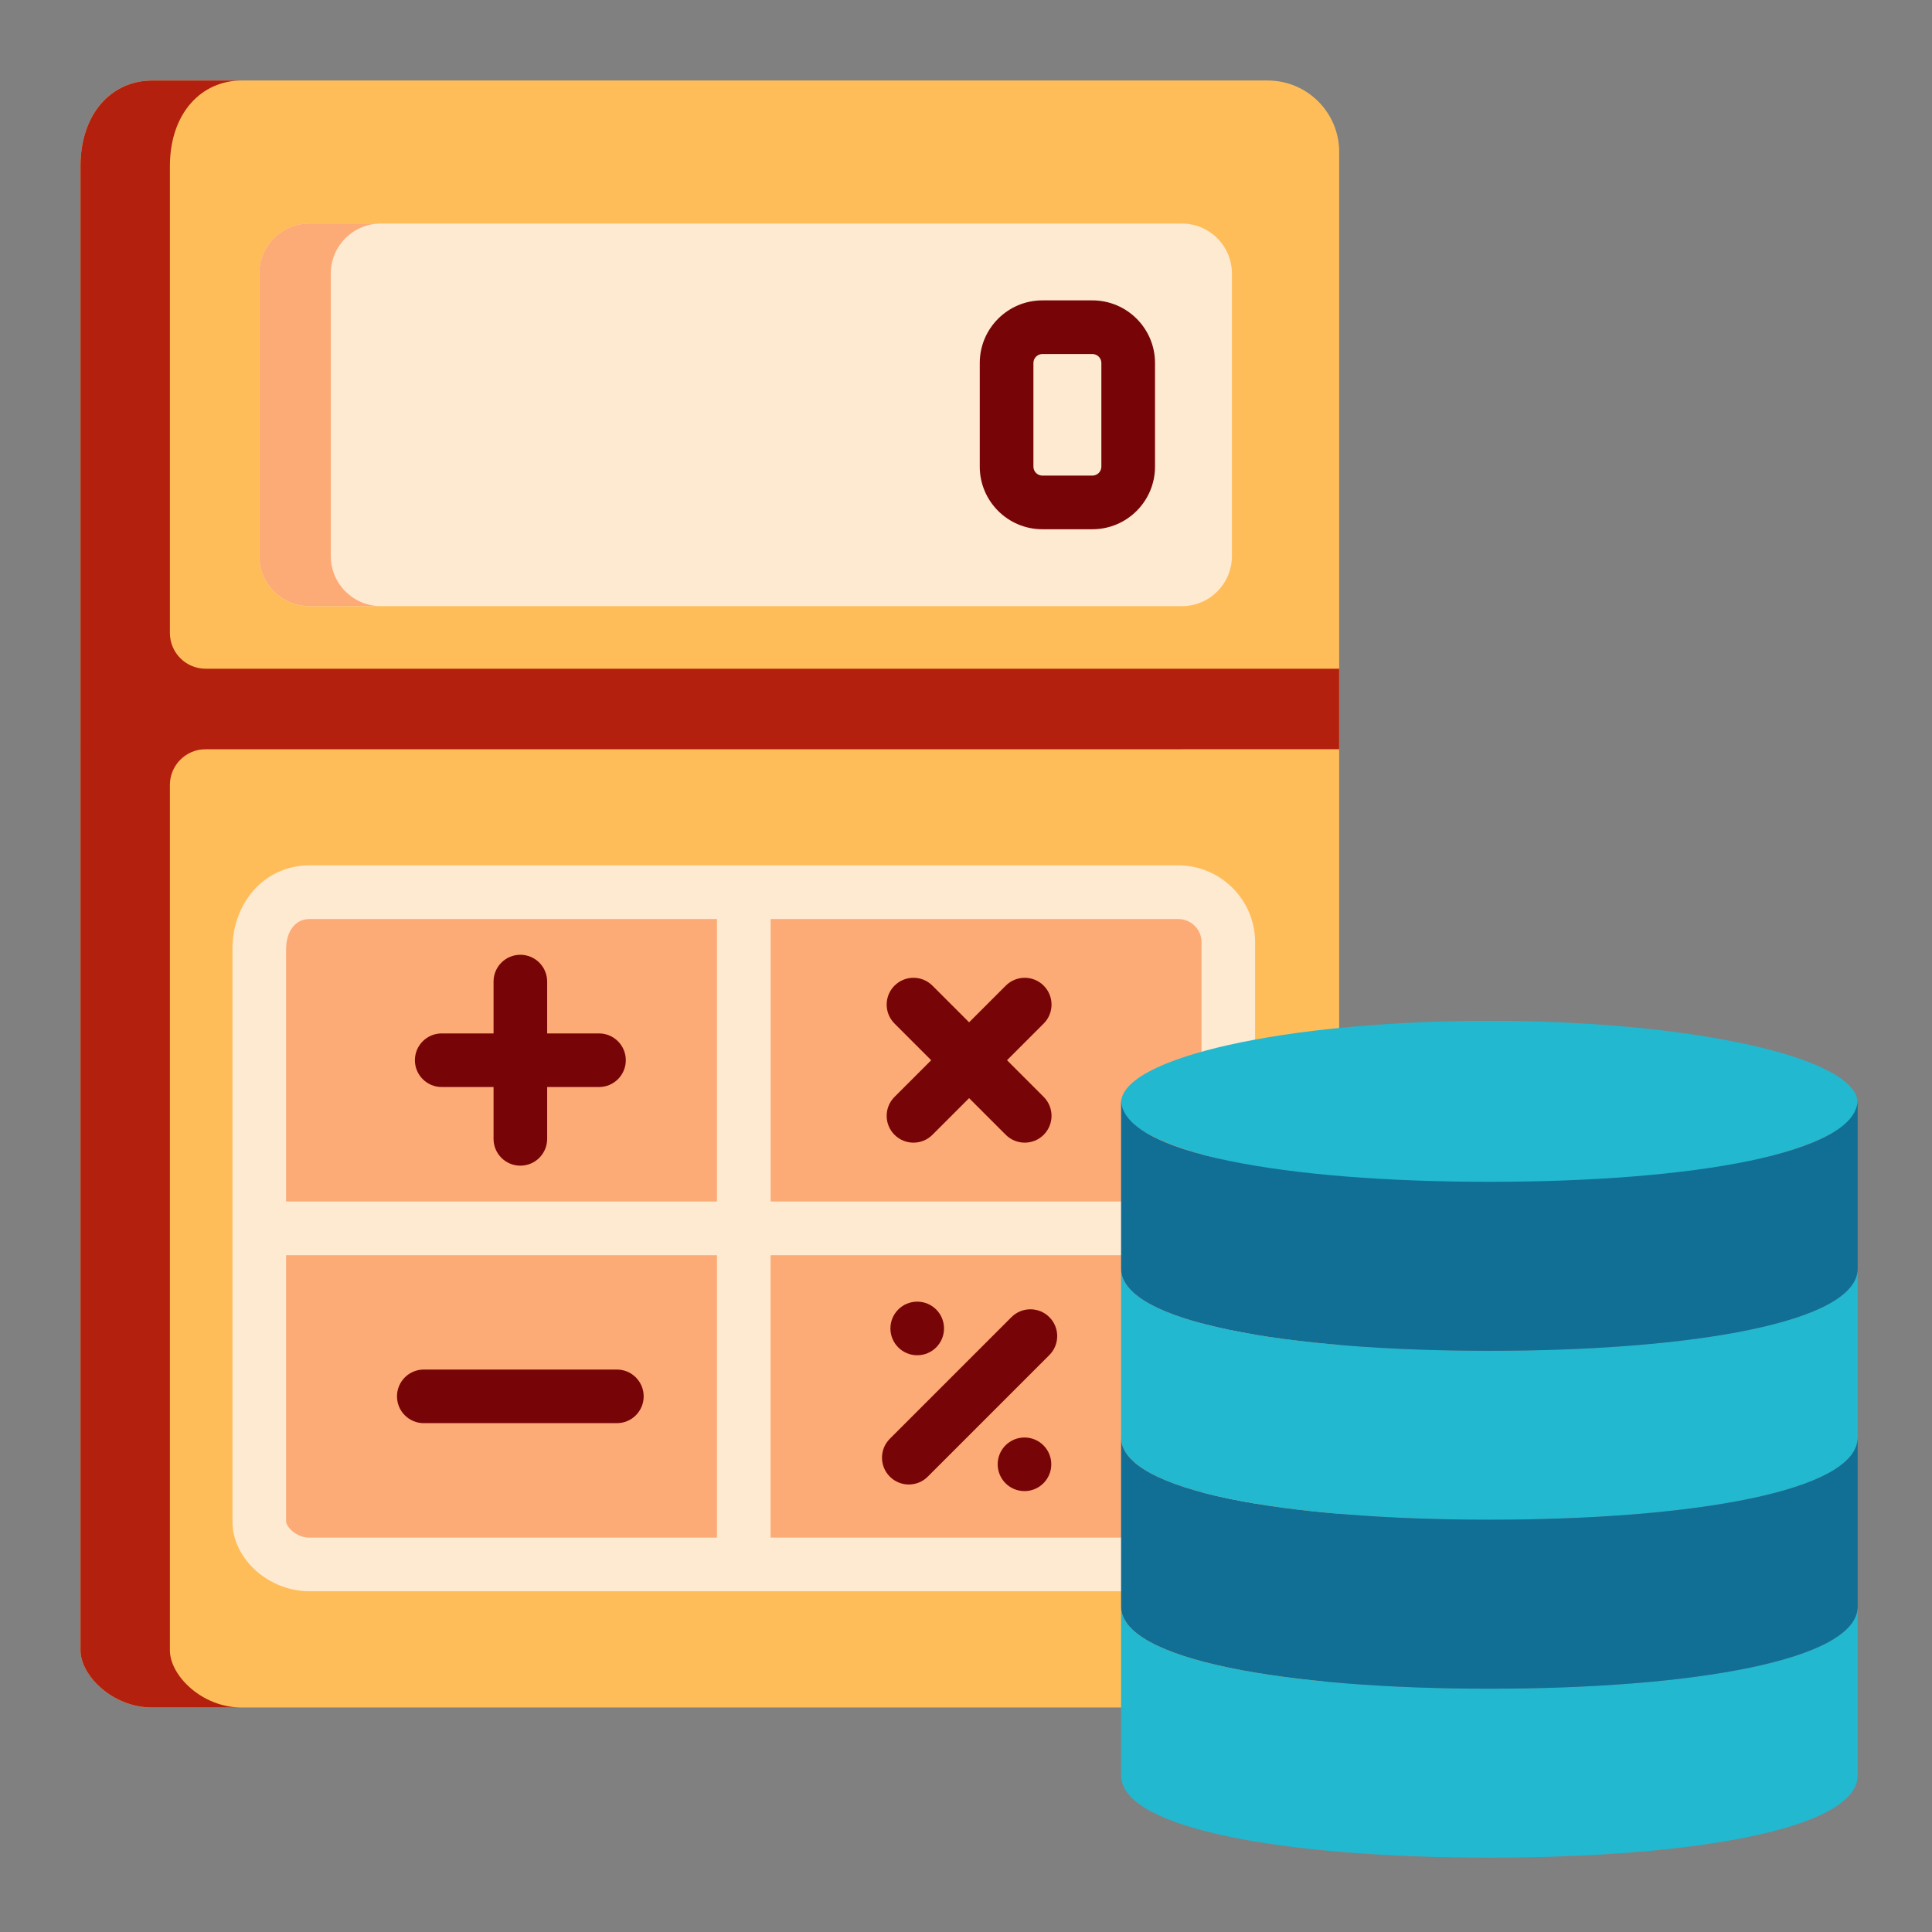 <svg fill="none" height="48" viewBox="0 0 48 48" width="48" xmlns="http://www.w3.org/2000/svg"><rect x="0" y="0" width="48" height="48" fill="#808080" stroke="none"/><path d="m33.271 3.777v14.836h-31.271v-14.481c0-1.337.795-2.132 1.777-2.132h27.718c.982 0 1.777.795 1.777 1.777z" fill="#FFBD59"/><path d="m33.271 18.613v22.032c0 .982-.795 1.777-1.777 1.777h-27.718c-.982 0-1.777-.795-1.777-1.421v-22.387z" fill="#FFBD59"/><path d="m6.442 13.816-0-7.018c0-.687.557-1.244 1.244-1.244h21.677c.687 0 1.244.557 1.244 1.244v7.018c0 .687-.557 1.244-1.244 1.244h-21.677c-.687 0-1.244-.557-1.244-1.244z" fill="#fee9d1"/><g fill="#fdab76"><path d="m9.462 15.059h-1.777c-.687 0-1.244-.557-1.244-1.244l-0-7.018c0-.687.557-1.244 1.244-1.244h1.777c-.687 0-1.244.557-1.244 1.244v7.018c0 .687.557 1.244 1.244 1.244z"/><path d="m30.517 23.41v7.107h-12.038v-8.351h10.794c.687 0 1.244.557 1.244 1.244z"/><path d="m18.48 22.166v8.351h-12.038l-0-6.929c0-.864.557-1.421 1.244-1.421z"/><path d="m18.48 30.517v8.351h-10.794c-.687 0-1.244-.557-1.244-1.066v-7.285z"/><path d="m30.517 30.517v7.107c0 .687-.557 1.244-1.244 1.244h-10.794v-8.351z"/></g><path d="m29.273 21.5h-10.794-10.794c-1.089 0-1.91.897-1.91 2.088v6.929 7.285c0 .923.893 1.732 1.91 1.732h10.794 10.794c1.053 0 1.91-.857 1.91-1.91v-7.107-7.107c0-1.053-.857-1.91-1.91-1.91zm.578 1.91v6.441h-10.705v-7.018h10.128c.318 0 .578.259.578.577zm-22.743.178c0-.452.232-.755.577-.755h10.128v7.018h-10.705zm0 14.214v-6.618h10.705v7.018h-10.128c-.334 0-.577-.281-.577-.4zm22.743-.178c0 .318-.259.578-.578.578h-10.128v-7.018h10.705z" fill="#fee9d1"/><path d="m27.141 13.149h-1.244c-.857 0-1.555-.697-1.555-1.555v-2.576c0-.857.697-1.555 1.555-1.555h1.244c.857 0 1.555.697 1.555 1.555v2.576c0 .857-.697 1.555-1.555 1.555zm-1.244-4.353c-.122 0-.222.1-.222.222v2.576c0 .122.1.222.222.222h1.244c.122 0 .222-.1.222-.222v-2.576c0-.123-.1-.222-.222-.222z" fill="#770508"/><path d="m33.271 18.613v-1.999h-28.162c-.491 0-.888-.398-.888-.888l-0-11.593c0-1.337.795-2.132 1.777-2.132h-2.221c-.982 0-1.777.795-1.777 2.132v12.482 1.999 22.387c0 .626.795 1.421 1.777 1.421h2.221c-.982 0-1.777-.795-1.777-1.421v-21.499c0-.491.398-.888.888-.888z" fill="#b3200e"/><g fill="#22b8cf"><path d="m37.002 29.448c5.054 0 9.15-.915 9.15-2.043s-4.097-2.043-9.15-2.043-9.15.915-9.15 2.043 4.097 2.043 9.15 2.043z"/><path d="m46.153 39.912v4.198c0 1.333-4.096 2.043-9.15 2.043s-9.15-.711-9.15-2.043v-4.198c0 1.333 4.096 2.043 9.15 2.043s9.15-.711 9.15-2.043z"/><path d="m46.153 31.516v4.198c0 1.333-4.096 2.043-9.15 2.043s-9.15-.711-9.15-2.043v-4.198c0 1.333 4.096 2.043 9.15 2.043s9.15-.711 9.15-2.043z"/></g><path d="m46.153 35.714v4.198c0 1.333-4.096 2.043-9.15 2.043s-9.15-.711-9.15-2.043v-4.198c0 1.333 4.096 2.043 9.15 2.043s9.15-.711 9.15-2.043z" fill="#116e95"/><path d="m46.153 27.319v4.198c0 1.333-4.096 2.043-9.15 2.043s-9.15-.711-9.15-2.043v-4.198c0 1.333 4.096 2.043 9.15 2.043s9.15-.711 9.15-2.043z" fill="#116e95"/><g fill="#770508"><path d="m15.326 35.358h-4.797c-.368 0-.666-.298-.666-.666 0-.368.298-.666.666-.666h4.797c.368 0 .666.298.666.666 0 .368-.298.666-.666.666z"/><path d="m14.882 25.675h-1.288v-1.288c0-.368-.298-.666-.666-.666-.368 0-.666.298-.666.666v1.288h-1.288c-.368 0-.666.298-.666.666 0 .368.298.666.666.666h1.288v1.288c0 .368.298.666.666.666.368 0 .666-.298.666-.666v-1.288h1.288c.368 0 .666-.298.666-.666 0-.368-.298-.666-.666-.666z"/><path d="m25.019 26.341.911-.911c.26-.26.26-.682 0-.942-.26-.26-.682-.26-.942 0l-.911.911-.911-.911c-.26-.26-.682-.26-.942 0-.26.26-.26.682 0 .942l.911.911-.911.911c-.26.26-.26.682 0 .942.13.13.301.195.471.195.171 0 .341-.065.471-.195l.911-.911.911.911c.13.13.301.195.471.195.17 0 .341-.065.471-.195.26-.26.26-.682 0-.942z"/><path d="m22.579 36.882c-.17 0-.341-.065-.471-.195-.26-.26-.26-.682 0-.942l3.021-3.021c.26-.26.682-.26.942 0 .26.26.26.682 0 .942l-3.021 3.021c-.13.13-.301.195-.471.195z"/><path d="m22.788 33.671c.368 0 .666-.298.666-.666s-.298-.666-.666-.666c-.368 0-.666.298-.666.666s.298.666.666.666z"/><path d="m25.453 37.046c.368 0 .666-.298.666-.666s-.298-.666-.666-.666-.666.298-.666.666.298.666.666.666z"/></g></svg>